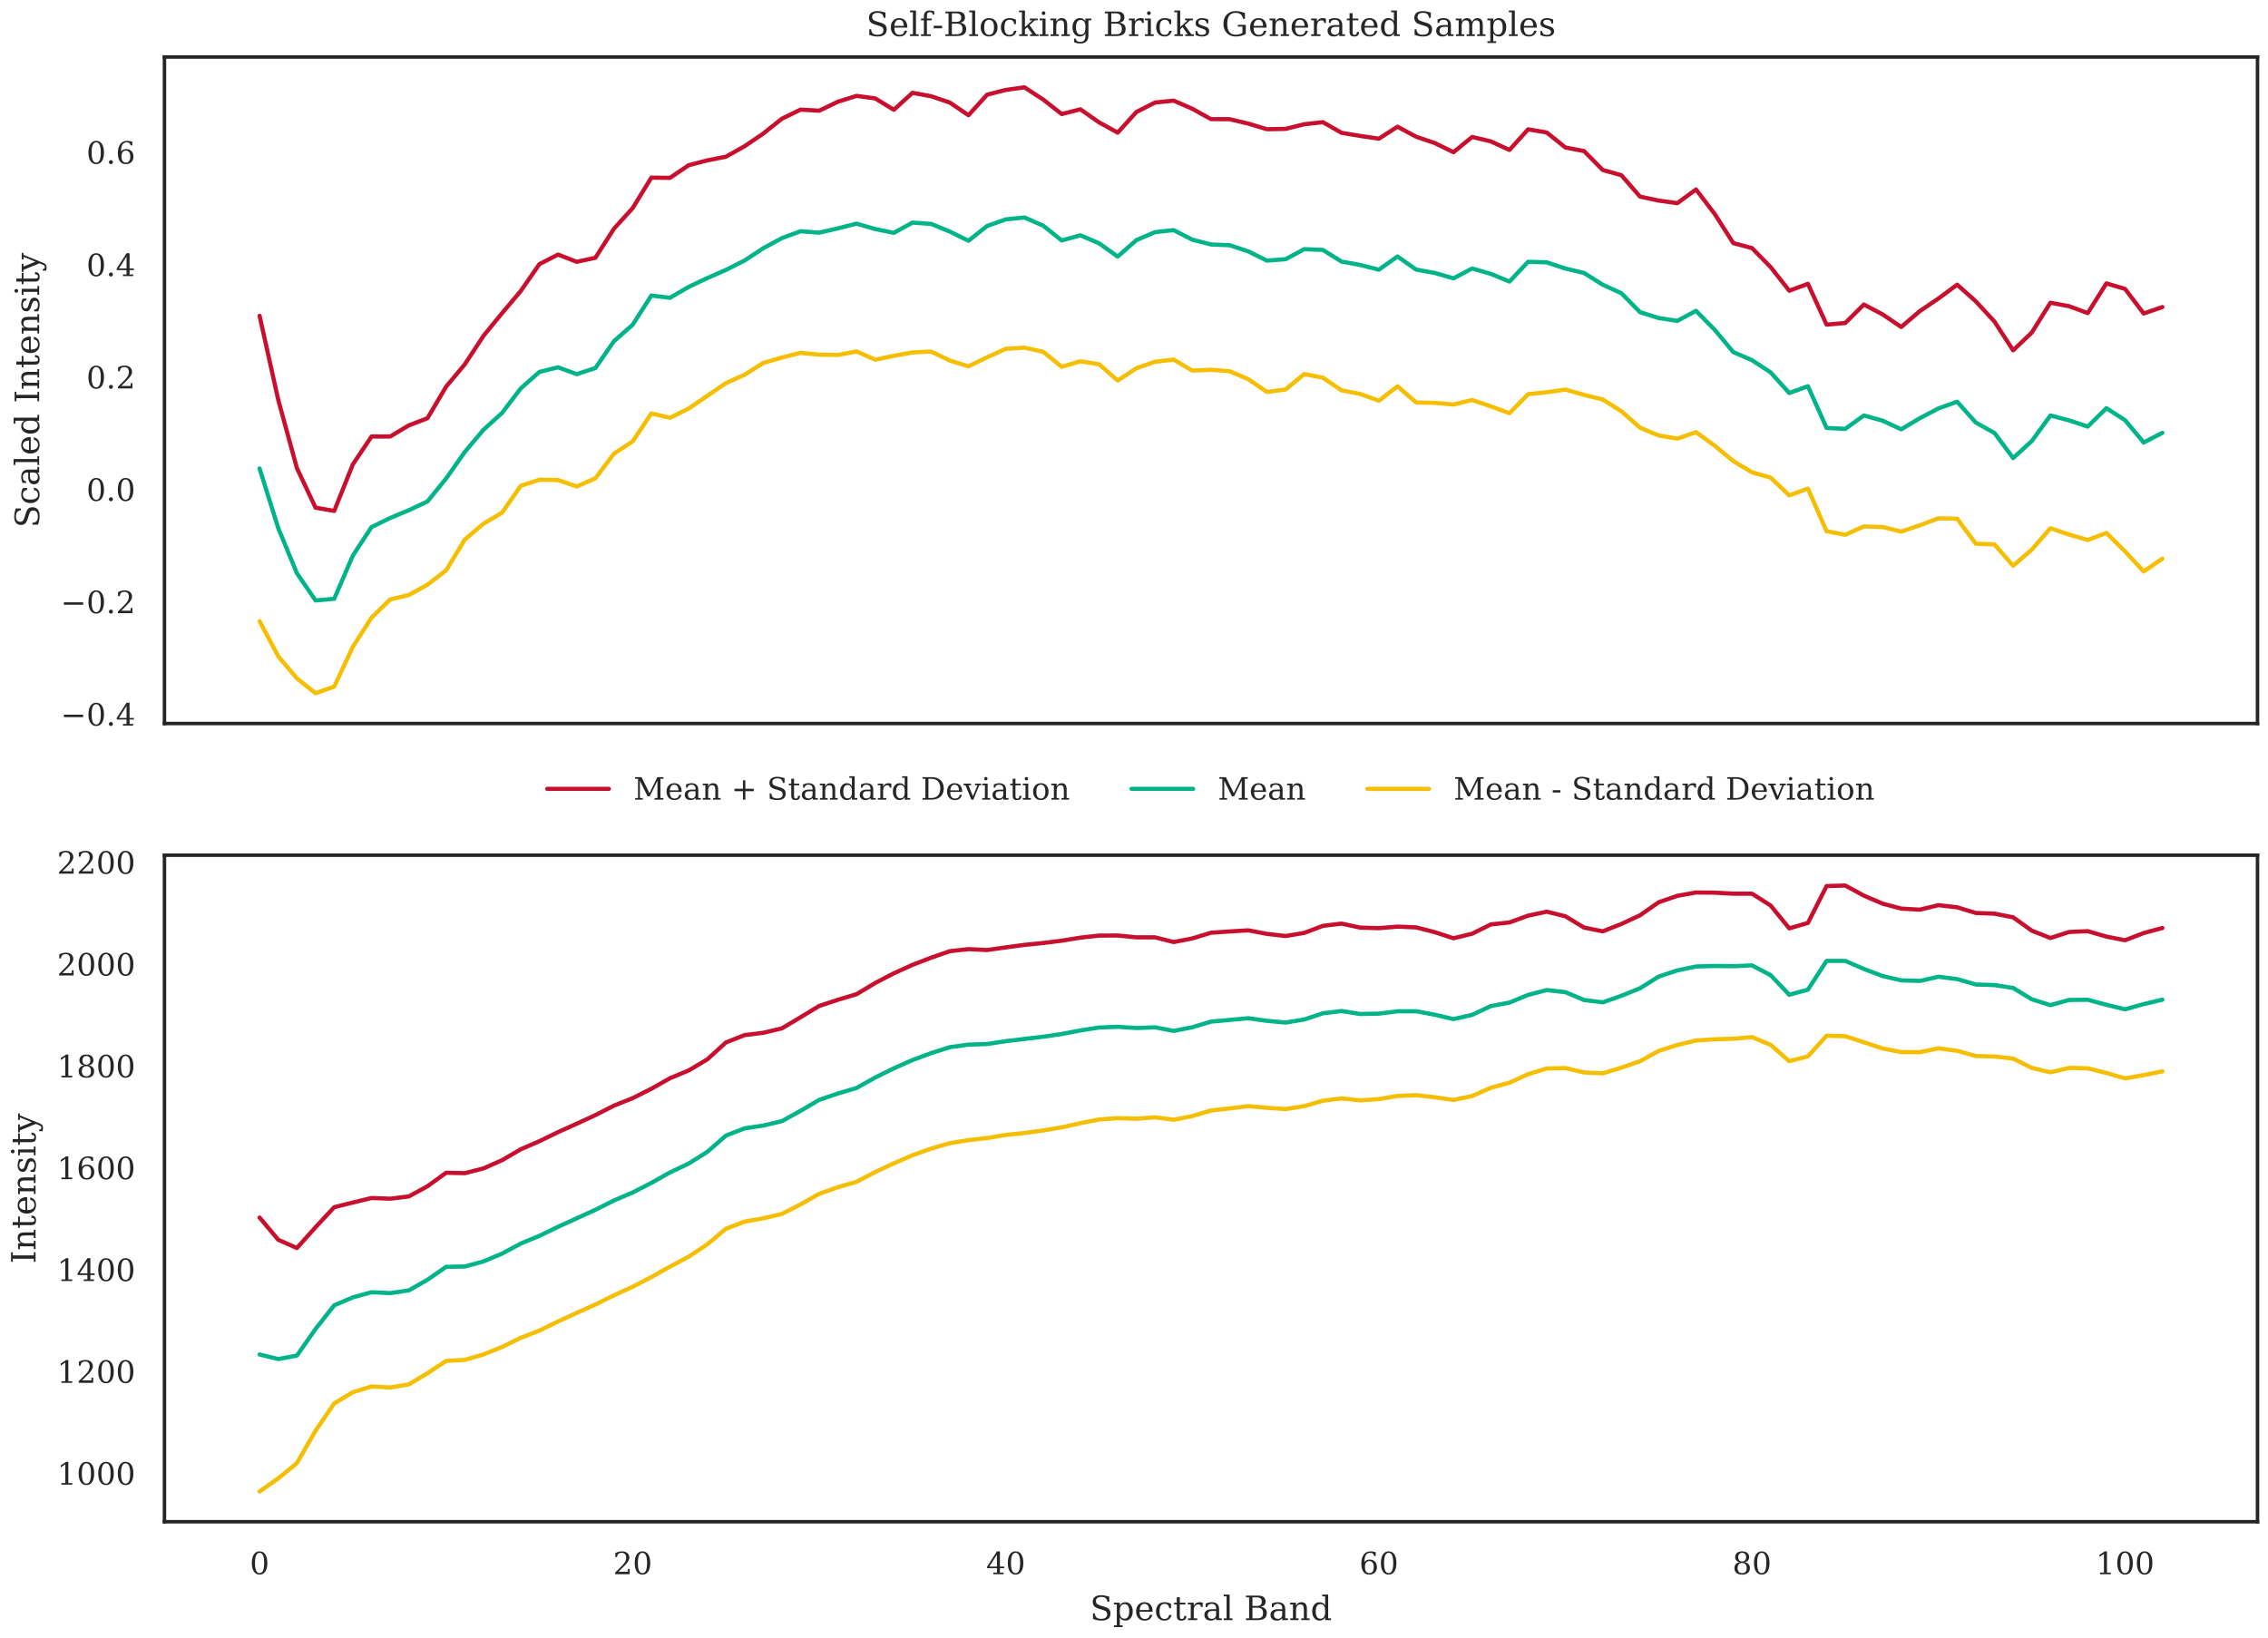 <?xml version="1.0" encoding="utf-8" standalone="no"?>
<!DOCTYPE svg PUBLIC "-//W3C//DTD SVG 1.1//EN"
  "http://www.w3.org/Graphics/SVG/1.1/DTD/svg11.dtd">
<!-- Created with matplotlib (https://matplotlib.org/) -->
<svg height="468pt" version="1.1" viewBox="0 0 648 468" width="648pt" xmlns="http://www.w3.org/2000/svg" xmlns:xlink="http://www.w3.org/1999/xlink">
 <defs>
  <style type="text/css">
*{stroke-linecap:butt;stroke-linejoin:round;}
  </style>
 </defs>
 <g id="figure_1">
  <g id="patch_1">
   <path d="M 0 468 
L 648 468 
L 648 0 
L 0 0 
z
" style="fill:#ffffff;"/>
  </g>
  <g id="axes_1">
   <g id="patch_2">
    <path d="M 46.987 206.772 
L 645 206.772 
L 645 16.295 
L 46.987 16.295 
z
" style="fill:#ffffff;"/>
   </g>
   <g id="matplotlib.axis_1"/>
   <g id="matplotlib.axis_2">
    <g id="ytick_1">
     <g id="text_1">
      <!-- −0.4 -->
      <defs>
       <path d="M 10.594 35.297 
L 73.188 35.297 
L 73.188 27.391 
L 10.594 27.391 
z
" id="DejaVuSerif-8722"/>
       <path d="M 31.781 3.422 
Q 39.266 3.422 42.969 11.625 
Q 46.688 19.828 46.688 36.375 
Q 46.688 52.984 42.969 61.188 
Q 39.266 69.391 31.781 69.391 
Q 24.312 69.391 20.594 61.188 
Q 16.891 52.984 16.891 36.375 
Q 16.891 19.828 20.594 11.625 
Q 24.312 3.422 31.781 3.422 
z
M 31.781 -1.422 
Q 19.922 -1.422 13.25 8.531 
Q 6.594 18.5 6.594 36.375 
Q 6.594 54.297 13.25 64.25 
Q 19.922 74.219 31.781 74.219 
Q 43.703 74.219 50.344 64.25 
Q 56.984 54.297 56.984 36.375 
Q 56.984 18.5 50.344 8.531 
Q 43.703 -1.422 31.781 -1.422 
z
" id="DejaVuSerif-48"/>
       <path d="M 9.422 5.078 
Q 9.422 7.812 11.281 9.719 
Q 13.141 11.625 15.922 11.625 
Q 18.609 11.625 20.5 9.719 
Q 22.406 7.812 22.406 5.078 
Q 22.406 2.391 20.5 0.484 
Q 18.609 -1.422 15.922 -1.422 
Q 13.141 -1.422 11.281 0.453 
Q 9.422 2.344 9.422 5.078 
z
" id="DejaVuSerif-46"/>
       <path d="M 34.906 24.703 
L 34.906 63.484 
L 10.016 24.703 
z
M 56.391 0 
L 23.188 0 
L 23.188 5.172 
L 34.906 5.172 
L 34.906 19.484 
L 3.078 19.484 
L 3.078 24.812 
L 35.016 74.219 
L 44.672 74.219 
L 44.672 24.703 
L 58.594 24.703 
L 58.594 19.484 
L 44.672 19.484 
L 44.672 5.172 
L 56.391 5.172 
z
" id="DejaVuSerif-52"/>
      </defs>
      <g style="fill:#262626;" transform="translate(17.318 207.352)scale(0.088 -0.088)">
       <use xlink:href="#DejaVuSerif-8722"/>
       <use x="83.789" xlink:href="#DejaVuSerif-48"/>
       <use x="147.412" xlink:href="#DejaVuSerif-46"/>
       <use x="179.199" xlink:href="#DejaVuSerif-52"/>
      </g>
     </g>
    </g>
    <g id="ytick_2">
     <g id="text_2">
      <!-- −0.2 -->
      <defs>
       <path d="M 12.797 55.516 
L 7.328 55.516 
L 7.328 68.5 
Q 12.547 71.297 17.844 72.75 
Q 23.141 74.219 28.219 74.219 
Q 39.594 74.219 46.188 68.703 
Q 52.781 63.188 52.781 53.719 
Q 52.781 43.016 37.844 28.125 
Q 36.672 27 36.078 26.422 
L 17.672 8.016 
L 48.094 8.016 
L 48.094 17 
L 53.812 17 
L 53.812 0 
L 6.781 0 
L 6.781 5.328 
L 28.906 27.391 
Q 36.234 34.719 39.359 40.844 
Q 42.484 46.969 42.484 53.719 
Q 42.484 61.078 38.641 65.234 
Q 34.812 69.391 28.078 69.391 
Q 21.094 69.391 17.281 65.922 
Q 13.484 62.453 12.797 55.516 
z
" id="DejaVuSerif-50"/>
      </defs>
      <g style="fill:#262626;" transform="translate(17.318 175.238)scale(0.088 -0.088)">
       <use xlink:href="#DejaVuSerif-8722"/>
       <use x="83.789" xlink:href="#DejaVuSerif-48"/>
       <use x="147.412" xlink:href="#DejaVuSerif-46"/>
       <use x="179.199" xlink:href="#DejaVuSerif-50"/>
      </g>
     </g>
    </g>
    <g id="ytick_3">
     <g id="text_3">
      <!-- 0.0 -->
      <g style="fill:#262626;" transform="translate(24.692 143.124)scale(0.088 -0.088)">
       <use xlink:href="#DejaVuSerif-48"/>
       <use x="63.623" xlink:href="#DejaVuSerif-46"/>
       <use x="95.41" xlink:href="#DejaVuSerif-48"/>
      </g>
     </g>
    </g>
    <g id="ytick_4">
     <g id="text_4">
      <!-- 0.2 -->
      <g style="fill:#262626;" transform="translate(24.692 111.01)scale(0.088 -0.088)">
       <use xlink:href="#DejaVuSerif-48"/>
       <use x="63.623" xlink:href="#DejaVuSerif-46"/>
       <use x="95.41" xlink:href="#DejaVuSerif-50"/>
      </g>
     </g>
    </g>
    <g id="ytick_5">
     <g id="text_5">
      <!-- 0.4 -->
      <g style="fill:#262626;" transform="translate(24.692 78.897)scale(0.088 -0.088)">
       <use xlink:href="#DejaVuSerif-48"/>
       <use x="63.623" xlink:href="#DejaVuSerif-46"/>
       <use x="95.41" xlink:href="#DejaVuSerif-52"/>
      </g>
     </g>
    </g>
    <g id="ytick_6">
     <g id="text_6">
      <!-- 0.6 -->
      <defs>
       <path d="M 32.719 3.422 
Q 39.594 3.422 43.297 8.469 
Q 47.016 13.531 47.016 23 
Q 47.016 32.469 43.297 37.516 
Q 39.594 42.578 32.719 42.578 
Q 25.734 42.578 22.062 37.688 
Q 18.406 32.812 18.406 23.578 
Q 18.406 13.875 22.109 8.641 
Q 25.828 3.422 32.719 3.422 
z
M 16.797 40.141 
Q 20.125 43.797 24.312 45.594 
Q 28.516 47.406 33.797 47.406 
Q 44.672 47.406 51 40.859 
Q 57.328 34.328 57.328 23 
Q 57.328 11.922 50.516 5.25 
Q 43.703 -1.422 32.328 -1.422 
Q 19.969 -1.422 13.328 7.781 
Q 6.688 17 6.688 34.078 
Q 6.688 53.219 14.547 63.719 
Q 22.406 74.219 36.719 74.219 
Q 40.578 74.219 44.828 73.484 
Q 49.078 72.75 53.516 71.297 
L 53.516 59.281 
L 48 59.281 
Q 47.406 64.203 44.234 66.797 
Q 41.062 69.391 35.688 69.391 
Q 26.219 69.391 21.578 62.203 
Q 16.938 55.031 16.797 40.141 
z
" id="DejaVuSerif-54"/>
      </defs>
      <g style="fill:#262626;" transform="translate(24.692 46.783)scale(0.088 -0.088)">
       <use xlink:href="#DejaVuSerif-48"/>
       <use x="63.623" xlink:href="#DejaVuSerif-46"/>
       <use x="95.41" xlink:href="#DejaVuSerif-54"/>
      </g>
     </g>
    </g>
    <g id="text_7">
     <!-- Scaled Intensity -->
     <defs>
      <path d="M 9.281 3.516 
L 9.281 20.125 
L 14.891 20.062 
Q 15.141 11.766 19.703 7.781 
Q 24.266 3.812 33.594 3.812 
Q 42.281 3.812 46.844 7.25 
Q 51.422 10.688 51.422 17.281 
Q 51.422 22.562 48.656 25.391 
Q 45.906 28.219 37.016 30.906 
L 27.391 33.797 
Q 16.938 36.969 12.672 41.703 
Q 8.406 46.438 8.406 54.688 
Q 8.406 63.969 14.984 69.094 
Q 21.578 74.219 33.5 74.219 
Q 38.578 74.219 44.625 73.109 
Q 50.688 72.016 57.516 69.922 
L 57.516 54.391 
L 52 54.391 
Q 51.172 62.109 46.844 65.547 
Q 42.531 69 33.688 69 
Q 25.984 69 21.953 65.844 
Q 17.922 62.703 17.922 56.688 
Q 17.922 51.469 20.938 48.484 
Q 23.969 45.516 33.797 42.578 
L 42.828 39.891 
Q 52.734 36.922 56.953 32.297 
Q 61.188 27.688 61.188 19.922 
Q 61.188 9.328 54.391 3.953 
Q 47.609 -1.422 34.188 -1.422 
Q 28.172 -1.422 21.938 -0.188 
Q 15.719 1.031 9.281 3.516 
z
" id="DejaVuSerif-83"/>
      <path d="M 51.422 15.578 
Q 49.516 7.281 44.094 2.922 
Q 38.672 -1.422 30.078 -1.422 
Q 18.75 -1.422 11.859 6.078 
Q 4.984 13.578 4.984 25.984 
Q 4.984 38.422 11.859 45.875 
Q 18.75 53.328 30.078 53.328 
Q 35.016 53.328 39.891 52.172 
Q 44.781 51.031 49.703 48.688 
L 49.703 35.406 
L 44.484 35.406 
Q 43.453 42.234 40.016 45.359 
Q 36.578 48.484 30.172 48.484 
Q 22.906 48.484 19.188 42.844 
Q 15.484 37.203 15.484 25.984 
Q 15.484 14.75 19.172 9.078 
Q 22.859 3.422 30.172 3.422 
Q 35.984 3.422 39.453 6.438 
Q 42.922 9.469 44.188 15.578 
z
" id="DejaVuSerif-99"/>
      <path d="M 39.797 16.312 
L 39.797 27.297 
L 28.219 27.297 
Q 21.531 27.297 18.25 24.406 
Q 14.984 21.531 14.984 15.578 
Q 14.984 10.156 18.297 6.984 
Q 21.625 3.812 27.297 3.812 
Q 32.906 3.812 36.344 7.281 
Q 39.797 10.75 39.797 16.312 
z
M 48.781 32.422 
L 48.781 5.172 
L 56.781 5.172 
L 56.781 0 
L 39.797 0 
L 39.797 5.609 
Q 36.812 2 32.906 0.281 
Q 29 -1.422 23.781 -1.422 
Q 15.141 -1.422 10.062 3.172 
Q 4.984 7.766 4.984 15.578 
Q 4.984 23.641 10.797 28.078 
Q 16.609 32.516 27.203 32.516 
L 39.797 32.516 
L 39.797 36.078 
Q 39.797 42 36.203 45.234 
Q 32.625 48.484 26.125 48.484 
Q 20.75 48.484 17.578 46.047 
Q 14.406 43.609 13.625 38.812 
L 8.984 38.812 
L 8.984 49.312 
Q 13.672 51.312 18.094 52.312 
Q 22.516 53.328 26.703 53.328 
Q 37.5 53.328 43.141 47.969 
Q 48.781 42.625 48.781 32.422 
z
" id="DejaVuSerif-97"/>
      <path d="M 20.516 5.172 
L 29 5.172 
L 29 0 
L 2.875 0 
L 2.875 5.172 
L 11.531 5.172 
L 11.531 70.797 
L 2.875 70.797 
L 2.875 75.984 
L 20.516 75.984 
z
" id="DejaVuSerif-108"/>
      <path d="M 54.203 25 
L 15.484 25 
L 15.484 24.609 
Q 15.484 14.109 19.438 8.766 
Q 23.391 3.422 31.109 3.422 
Q 37.016 3.422 40.797 6.516 
Q 44.578 9.625 46.094 15.719 
L 53.328 15.719 
Q 51.172 7.172 45.375 2.875 
Q 39.594 -1.422 30.172 -1.422 
Q 18.797 -1.422 11.891 6.078 
Q 4.984 13.578 4.984 25.984 
Q 4.984 38.281 11.766 45.797 
Q 18.562 53.328 29.594 53.328 
Q 41.359 53.328 47.656 46.062 
Q 53.953 38.812 54.203 25 
z
M 43.609 30.172 
Q 43.312 39.266 39.766 43.875 
Q 36.234 48.484 29.594 48.484 
Q 23.391 48.484 19.828 43.844 
Q 16.266 39.203 15.484 30.172 
z
" id="DejaVuSerif-101"/>
      <path d="M 52.484 5.172 
L 61.078 5.172 
L 61.078 0 
L 43.5 0 
L 43.5 8.109 
Q 40.875 3.219 36.797 0.891 
Q 32.719 -1.422 26.703 -1.422 
Q 17.141 -1.422 11.062 6.172 
Q 4.984 13.766 4.984 25.984 
Q 4.984 38.188 11.031 45.75 
Q 17.094 53.328 26.703 53.328 
Q 32.719 53.328 36.797 51 
Q 40.875 48.688 43.5 43.797 
L 43.5 70.797 
L 35.016 70.797 
L 35.016 75.984 
L 52.484 75.984 
z
M 43.5 23.391 
L 43.5 28.516 
Q 43.5 37.844 39.906 42.766 
Q 36.328 47.703 29.5 47.703 
Q 22.562 47.703 19.016 42.234 
Q 15.484 36.766 15.484 25.984 
Q 15.484 15.234 19.016 9.719 
Q 22.562 4.203 29.5 4.203 
Q 36.328 4.203 39.906 9.109 
Q 43.5 14.016 43.5 23.391 
z
" id="DejaVuSerif-100"/>
      <path id="DejaVuSerif-32"/>
      <path d="M 24.703 5.172 
L 33.984 5.172 
L 33.984 0 
L 5.516 0 
L 5.516 5.172 
L 14.797 5.172 
L 14.797 67.672 
L 5.516 67.672 
L 5.516 72.906 
L 33.984 72.906 
L 33.984 67.672 
L 24.703 67.672 
z
" id="DejaVuSerif-73"/>
      <path d="M 4.109 0 
L 4.109 5.172 
L 12.203 5.172 
L 12.203 46.688 
L 3.609 46.688 
L 3.609 51.906 
L 21.188 51.906 
L 21.188 42.672 
Q 23.688 47.953 27.656 50.641 
Q 31.641 53.328 36.922 53.328 
Q 45.516 53.328 49.562 48.391 
Q 53.609 43.453 53.609 33.016 
L 53.609 5.172 
L 61.625 5.172 
L 61.625 0 
L 36.812 0 
L 36.812 5.172 
L 44.578 5.172 
L 44.578 30.172 
Q 44.578 39.703 42.234 43.234 
Q 39.891 46.781 33.984 46.781 
Q 27.734 46.781 24.453 42.203 
Q 21.188 37.641 21.188 28.906 
L 21.188 5.172 
L 29 5.172 
L 29 0 
z
" id="DejaVuSerif-110"/>
      <path d="M 10.797 46.688 
L 2.875 46.688 
L 2.875 51.906 
L 10.797 51.906 
L 10.797 68.016 
L 19.828 68.016 
L 19.828 51.906 
L 36.719 51.906 
L 36.719 46.688 
L 19.828 46.688 
L 19.828 13.719 
Q 19.828 7.125 21.094 5.266 
Q 22.359 3.422 25.781 3.422 
Q 29.297 3.422 30.906 5.484 
Q 32.516 7.562 32.625 12.203 
L 39.406 12.203 
Q 39.016 5.125 35.547 1.844 
Q 32.078 -1.422 25 -1.422 
Q 17.234 -1.422 14.016 2.016 
Q 10.797 5.469 10.797 13.719 
z
" id="DejaVuSerif-116"/>
      <path d="M 5.609 2.875 
L 5.609 14.984 
L 10.797 14.984 
Q 10.984 9.188 14.422 6.297 
Q 17.875 3.422 24.609 3.422 
Q 30.672 3.422 33.844 5.688 
Q 37.016 7.953 37.016 12.312 
Q 37.016 15.719 34.688 17.812 
Q 32.375 19.922 24.906 22.312 
L 18.406 24.516 
Q 11.719 26.656 8.719 29.875 
Q 5.719 33.109 5.719 38.094 
Q 5.719 45.219 10.938 49.266 
Q 16.156 53.328 25.391 53.328 
Q 29.5 53.328 34.031 52.25 
Q 38.578 51.172 43.406 49.125 
L 43.406 37.797 
L 38.234 37.797 
Q 38.031 42.828 34.703 45.656 
Q 31.391 48.484 25.688 48.484 
Q 20.016 48.484 17.109 46.484 
Q 14.203 44.484 14.203 40.484 
Q 14.203 37.203 16.406 35.219 
Q 18.609 33.25 25.203 31.203 
L 32.328 29 
Q 39.703 26.703 42.938 23.266 
Q 46.188 19.828 46.188 14.406 
Q 46.188 7.031 40.547 2.797 
Q 34.906 -1.422 25 -1.422 
Q 19.969 -1.422 15.188 -0.344 
Q 10.406 0.734 5.609 2.875 
z
" id="DejaVuSerif-115"/>
      <path d="M 9.719 68.016 
Q 9.719 70.266 11.344 71.922 
Q 12.984 73.578 15.281 73.578 
Q 17.531 73.578 19.156 71.922 
Q 20.797 70.266 20.797 68.016 
Q 20.797 65.719 19.188 64.109 
Q 17.578 62.5 15.281 62.5 
Q 12.984 62.5 11.344 64.109 
Q 9.719 65.719 9.719 68.016 
z
M 21.188 5.172 
L 29.688 5.172 
L 29.688 0 
L 3.609 0 
L 3.609 5.172 
L 12.203 5.172 
L 12.203 46.688 
L 3.609 46.688 
L 3.609 51.906 
L 21.188 51.906 
z
" id="DejaVuSerif-105"/>
      <path d="M 21.578 -9.516 
L 25 -0.875 
L 5.609 46.688 
L -0.297 46.688 
L -0.297 51.906 
L 23.578 51.906 
L 23.578 46.688 
L 15.281 46.688 
L 29.891 10.984 
L 44.484 46.688 
L 36.719 46.688 
L 36.719 51.906 
L 56.203 51.906 
L 56.203 46.688 
L 50.391 46.688 
L 26.609 -11.719 
Q 24.172 -17.781 21.188 -20 
Q 18.219 -22.219 12.797 -22.219 
Q 10.5 -22.219 8.078 -21.828 
Q 5.672 -21.438 3.219 -20.703 
L 3.219 -10.797 
L 7.812 -10.797 
Q 8.109 -14.109 9.5 -15.547 
Q 10.891 -17 13.812 -17 
Q 16.5 -17 18.141 -15.5 
Q 19.781 -14.016 21.578 -9.516 
z
" id="DejaVuSerif-121"/>
     </defs>
     <g style="fill:#262626;" transform="translate(11.185 150.834)rotate(-90)scale(0.096 -0.096)">
      <use xlink:href="#DejaVuSerif-83"/>
      <use x="68.506" xlink:href="#DejaVuSerif-99"/>
      <use x="124.512" xlink:href="#DejaVuSerif-97"/>
      <use x="184.131" xlink:href="#DejaVuSerif-108"/>
      <use x="216.113" xlink:href="#DejaVuSerif-101"/>
      <use x="275.293" xlink:href="#DejaVuSerif-100"/>
      <use x="339.307" xlink:href="#DejaVuSerif-32"/>
      <use x="371.094" xlink:href="#DejaVuSerif-73"/>
      <use x="410.596" xlink:href="#DejaVuSerif-110"/>
      <use x="475" xlink:href="#DejaVuSerif-116"/>
      <use x="515.186" xlink:href="#DejaVuSerif-101"/>
      <use x="574.365" xlink:href="#DejaVuSerif-110"/>
      <use x="638.77" xlink:href="#DejaVuSerif-115"/>
      <use x="690.088" xlink:href="#DejaVuSerif-105"/>
      <use x="722.07" xlink:href="#DejaVuSerif-116"/>
      <use x="762.256" xlink:href="#DejaVuSerif-121"/>
     </g>
    </g>
   </g>
   <g id="line2d_1">
    <path clip-path="url(#p0a25fe0d6b)" d="M 74.17 90.264 
L 79.5 114.284 
L 84.829 133.78 
L 90.159 145.092 
L 95.489 146.011 
L 100.819 132.705 
L 106.149 124.748 
L 111.479 124.741 
L 116.809 121.567 
L 122.139 119.518 
L 127.468 110.487 
L 132.798 104.119 
L 138.128 95.99 
L 143.458 89.483 
L 148.788 83.165 
L 154.118 75.485 
L 159.448 72.754 
L 164.778 74.827 
L 170.107 73.67 
L 175.437 65.329 
L 180.767 59.468 
L 186.097 50.769 
L 191.427 50.827 
L 196.757 47.218 
L 202.087 45.835 
L 207.417 44.785 
L 212.747 41.785 
L 218.076 38.172 
L 223.406 33.92 
L 228.736 31.328 
L 234.066 31.634 
L 239.396 29.077 
L 244.726 27.402 
L 250.056 28.121 
L 255.386 31.379 
L 260.715 26.526 
L 266.045 27.504 
L 271.375 29.317 
L 276.705 32.921 
L 282.035 27.056 
L 287.365 25.701 
L 292.695 24.953 
L 298.025 28.426 
L 303.354 32.6 
L 308.684 31.245 
L 314.014 34.96 
L 319.344 37.906 
L 324.674 32.012 
L 330.004 29.304 
L 335.334 28.763 
L 340.664 31.087 
L 345.993 34.048 
L 351.323 34.065 
L 356.653 35.324 
L 361.983 36.929 
L 367.313 36.834 
L 372.643 35.507 
L 377.973 34.916 
L 383.303 37.957 
L 388.633 38.848 
L 393.962 39.631 
L 399.292 36.215 
L 404.622 39.083 
L 409.952 40.883 
L 415.282 43.494 
L 420.612 39.145 
L 425.942 40.404 
L 431.272 42.855 
L 436.601 36.964 
L 441.931 37.871 
L 447.261 42.15 
L 452.591 43.178 
L 457.921 48.587 
L 463.251 50.071 
L 468.581 56.193 
L 473.911 57.326 
L 479.24 58.059 
L 484.57 54.145 
L 489.9 61.12 
L 495.23 69.482 
L 500.56 70.893 
L 505.89 76.328 
L 511.22 83.085 
L 516.55 81.115 
L 521.88 92.775 
L 527.209 92.309 
L 532.539 87.028 
L 537.869 89.838 
L 543.199 93.449 
L 548.529 88.906 
L 553.859 85.298 
L 559.189 81.356 
L 564.519 86.121 
L 569.848 91.899 
L 575.178 100.122 
L 580.508 95.041 
L 585.838 86.514 
L 591.168 87.507 
L 596.498 89.478 
L 601.828 80.992 
L 607.158 82.568 
L 612.487 89.598 
L 617.817 87.756 
" style="fill:none;stroke:#c8102e;stroke-linecap:round;stroke-width:1.2;"/>
   </g>
   <g id="line2d_2">
    <path clip-path="url(#p0a25fe0d6b)" d="M 74.17 133.897 
L 79.5 150.933 
L 84.829 163.824 
L 90.159 171.603 
L 95.489 171.119 
L 100.819 158.773 
L 106.149 150.628 
L 111.479 148.034 
L 116.809 145.807 
L 122.139 143.303 
L 127.468 136.739 
L 132.798 129.161 
L 138.128 122.832 
L 143.458 117.995 
L 148.788 110.997 
L 154.118 106.295 
L 159.448 104.975 
L 164.778 106.93 
L 170.107 105.181 
L 175.437 97.479 
L 180.767 92.807 
L 186.097 84.465 
L 191.427 85.109 
L 196.757 81.99 
L 202.087 79.479 
L 207.417 77.136 
L 212.747 74.443 
L 218.076 70.946 
L 223.406 68.05 
L 228.736 66.086 
L 234.066 66.496 
L 239.396 65.267 
L 244.726 63.919 
L 250.056 65.457 
L 255.386 66.54 
L 260.715 63.622 
L 266.045 63.988 
L 271.375 66.183 
L 276.705 68.802 
L 282.035 64.583 
L 287.365 62.693 
L 292.695 62.155 
L 298.025 64.477 
L 303.354 68.714 
L 308.684 67.249 
L 314.014 69.533 
L 319.344 73.331 
L 324.674 68.626 
L 330.004 66.343 
L 335.334 65.767 
L 340.664 68.501 
L 345.993 69.862 
L 351.323 70.081 
L 356.653 71.842 
L 361.983 74.476 
L 367.313 74.071 
L 372.643 71.204 
L 377.973 71.433 
L 383.303 74.751 
L 388.633 75.721 
L 393.962 77.075 
L 399.292 73.305 
L 404.622 77.051 
L 409.952 78.007 
L 415.282 79.553 
L 420.612 76.728 
L 425.942 78.265 
L 431.272 80.469 
L 436.601 74.814 
L 441.931 74.981 
L 447.261 76.745 
L 452.591 78.016 
L 457.921 81.373 
L 463.251 83.801 
L 468.581 89.21 
L 473.911 90.893 
L 479.24 91.707 
L 484.57 88.829 
L 489.9 94.235 
L 495.23 100.629 
L 500.56 102.936 
L 505.89 106.415 
L 511.22 112.326 
L 516.55 110.378 
L 521.88 122.297 
L 527.209 122.571 
L 532.539 118.737 
L 537.869 120.223 
L 543.199 122.689 
L 548.529 119.515 
L 553.859 116.713 
L 559.189 114.8 
L 564.519 120.76 
L 569.848 123.741 
L 575.178 130.902 
L 580.508 126.058 
L 585.838 118.739 
L 591.168 120.14 
L 596.498 121.9 
L 601.828 116.655 
L 607.158 120.082 
L 612.487 126.461 
L 617.817 123.704 
" style="fill:none;stroke:#00b388;stroke-linecap:round;stroke-width:1.2;"/>
   </g>
   <g id="line2d_3">
    <path clip-path="url(#p0a25fe0d6b)" d="M 74.17 177.529 
L 79.5 187.582 
L 84.829 193.868 
L 90.159 198.114 
L 95.489 196.226 
L 100.819 184.84 
L 106.149 176.508 
L 111.479 171.326 
L 116.809 170.047 
L 122.139 167.089 
L 127.468 162.992 
L 132.798 154.203 
L 138.128 149.674 
L 143.458 146.507 
L 148.788 138.83 
L 154.118 137.106 
L 159.448 137.196 
L 164.778 139.033 
L 170.107 136.692 
L 175.437 129.63 
L 180.767 126.147 
L 186.097 118.16 
L 191.427 119.391 
L 196.757 116.762 
L 202.087 113.123 
L 207.417 109.487 
L 212.747 107.102 
L 218.076 103.719 
L 223.406 102.181 
L 228.736 100.844 
L 234.066 101.359 
L 239.396 101.457 
L 244.726 100.435 
L 250.056 102.793 
L 255.386 101.701 
L 260.715 100.718 
L 266.045 100.471 
L 271.375 103.048 
L 276.705 104.683 
L 282.035 102.11 
L 287.365 99.685 
L 292.695 99.357 
L 298.025 100.528 
L 303.354 104.828 
L 308.684 103.253 
L 314.014 104.106 
L 319.344 108.756 
L 324.674 105.24 
L 330.004 103.381 
L 335.334 102.772 
L 340.664 105.914 
L 345.993 105.676 
L 351.323 106.096 
L 356.653 108.361 
L 361.983 112.022 
L 367.313 111.307 
L 372.643 106.9 
L 377.973 107.951 
L 383.303 111.546 
L 388.633 112.594 
L 393.962 114.519 
L 399.292 110.396 
L 404.622 115.018 
L 409.952 115.132 
L 415.282 115.612 
L 420.612 114.312 
L 425.942 116.127 
L 431.272 118.084 
L 436.601 112.664 
L 441.931 112.091 
L 447.261 111.339 
L 452.591 112.854 
L 457.921 114.158 
L 463.251 117.532 
L 468.581 122.228 
L 473.911 124.461 
L 479.24 125.356 
L 484.57 123.514 
L 489.9 127.351 
L 495.23 131.777 
L 500.56 134.978 
L 505.89 136.503 
L 511.22 141.567 
L 516.55 139.641 
L 521.88 151.82 
L 527.209 152.833 
L 532.539 150.446 
L 537.869 150.607 
L 543.199 151.928 
L 548.529 150.124 
L 553.859 148.128 
L 559.189 148.243 
L 564.519 155.4 
L 569.848 155.583 
L 575.178 161.682 
L 580.508 157.075 
L 585.838 150.963 
L 591.168 152.774 
L 596.498 154.322 
L 601.828 152.318 
L 607.158 157.596 
L 612.487 163.324 
L 617.817 159.652 
" style="fill:none;stroke:#f6be00;stroke-linecap:round;stroke-width:1.2;"/>
   </g>
   <g id="line2d_4"/>
   <g id="line2d_5"/>
   <g id="line2d_6"/>
   <g id="patch_3">
    <path d="M 46.987 206.772 
L 46.987 16.295 
" style="fill:none;stroke:#262626;stroke-linecap:square;stroke-linejoin:miter;"/>
   </g>
   <g id="patch_4">
    <path d="M 645 206.772 
L 645 16.295 
" style="fill:none;stroke:#262626;stroke-linecap:square;stroke-linejoin:miter;"/>
   </g>
   <g id="patch_5">
    <path d="M 46.987 206.772 
L 645 206.772 
" style="fill:none;stroke:#262626;stroke-linecap:square;stroke-linejoin:miter;"/>
   </g>
   <g id="patch_6">
    <path d="M 46.987 16.295 
L 645 16.295 
" style="fill:none;stroke:#262626;stroke-linecap:square;stroke-linejoin:miter;"/>
   </g>
   <g id="text_8">
    <!-- Self-Blocking Bricks Generated Samples -->
    <defs>
     <path d="M 43.016 63.719 
L 38.281 63.719 
Q 38.234 67.391 36.203 69.281 
Q 34.188 71.188 30.328 71.188 
Q 25.297 71.188 23.234 68.422 
Q 21.188 65.672 21.188 58.594 
L 21.188 51.906 
L 35.688 51.906 
L 35.688 46.688 
L 21.188 46.688 
L 21.188 5.172 
L 32.719 5.172 
L 32.719 0 
L 3.609 0 
L 3.609 5.172 
L 12.203 5.172 
L 12.203 46.688 
L 3.609 46.688 
L 3.609 51.906 
L 12.203 51.906 
L 12.203 58.406 
Q 12.203 67.094 16.719 71.531 
Q 21.234 75.984 29.984 75.984 
Q 33.25 75.984 36.516 75.391 
Q 39.797 74.812 43.016 73.578 
z
" id="DejaVuSerif-102"/>
     <path d="M 4.391 30.609 
L 29.391 30.609 
L 29.391 23 
L 4.391 23 
z
" id="DejaVuSerif-45"/>
     <path d="M 24.703 5.172 
L 39.312 5.172 
Q 48.094 5.172 52.141 8.984 
Q 56.203 12.797 56.203 21.094 
Q 56.203 29.344 52.172 33.125 
Q 48.141 36.922 39.312 36.922 
L 24.703 36.922 
z
M 24.703 42.094 
L 37.109 42.094 
Q 45.125 42.094 48.797 45.172 
Q 52.484 48.25 52.484 54.891 
Q 52.484 61.578 48.797 64.625 
Q 45.125 67.672 37.109 67.672 
L 24.703 67.672 
z
M 5.516 0 
L 5.516 5.172 
L 14.797 5.172 
L 14.797 67.672 
L 5.516 67.672 
L 5.516 72.906 
L 41.5 72.906 
Q 52.547 72.906 58.125 68.391 
Q 63.719 63.875 63.719 54.891 
Q 63.719 48.391 59.828 44.531 
Q 55.953 40.672 48.484 39.797 
Q 57.766 38.625 62.578 33.859 
Q 67.391 29.109 67.391 21.094 
Q 67.391 10.25 60.547 5.125 
Q 53.719 0 39.203 0 
z
" id="DejaVuSerif-66"/>
     <path d="M 30.078 3.422 
Q 37.312 3.422 40.984 9.125 
Q 44.672 14.844 44.672 25.984 
Q 44.672 37.109 40.984 42.797 
Q 37.312 48.484 30.078 48.484 
Q 22.859 48.484 19.172 42.797 
Q 15.484 37.109 15.484 25.984 
Q 15.484 14.844 19.188 9.125 
Q 22.906 3.422 30.078 3.422 
z
M 30.078 -1.422 
Q 18.75 -1.422 11.859 6.078 
Q 4.984 13.578 4.984 25.984 
Q 4.984 38.375 11.844 45.844 
Q 18.703 53.328 30.078 53.328 
Q 41.453 53.328 48.312 45.844 
Q 55.172 38.375 55.172 25.984 
Q 55.172 13.578 48.312 6.078 
Q 41.453 -1.422 30.078 -1.422 
z
" id="DejaVuSerif-111"/>
     <path d="M 28.609 0 
L 3.422 0 
L 3.422 5.172 
L 11.531 5.172 
L 11.531 70.797 
L 2.875 70.797 
L 2.875 75.984 
L 20.516 75.984 
L 20.516 26.516 
L 42.391 46.688 
L 34.906 46.688 
L 34.906 51.906 
L 58.406 51.906 
L 58.406 46.688 
L 49.516 46.688 
L 34.078 32.422 
L 53.812 5.172 
L 61.281 5.172 
L 61.281 0 
L 35.688 0 
L 35.688 5.172 
L 43.109 5.172 
L 27.594 26.516 
L 20.516 19.922 
L 20.516 5.172 
L 28.609 5.172 
z
" id="DejaVuSerif-107"/>
     <path d="M 52.484 46.688 
L 52.484 1.125 
Q 52.484 -10.062 46.328 -16.141 
Q 40.188 -22.219 28.812 -22.219 
Q 23.688 -22.219 19 -21.281 
Q 14.312 -20.359 10.016 -18.5 
L 10.016 -7.625 
L 14.703 -7.625 
Q 15.578 -12.703 18.844 -15.047 
Q 22.125 -17.391 28.219 -17.391 
Q 36.141 -17.391 39.812 -12.922 
Q 43.5 -8.453 43.5 1.125 
L 43.5 8.109 
Q 40.875 3.219 36.797 0.891 
Q 32.719 -1.422 26.703 -1.422 
Q 17.141 -1.422 11.062 6.172 
Q 4.984 13.766 4.984 25.984 
Q 4.984 38.188 11.031 45.75 
Q 17.094 53.328 26.703 53.328 
Q 32.719 53.328 36.797 51 
Q 40.875 48.688 43.5 43.797 
L 43.5 51.906 
L 61.078 51.906 
L 61.078 46.688 
z
M 43.5 28.516 
Q 43.5 37.844 39.906 42.766 
Q 36.328 47.703 29.5 47.703 
Q 22.562 47.703 19.016 42.234 
Q 15.484 36.766 15.484 25.984 
Q 15.484 15.234 19.016 9.719 
Q 22.562 4.203 29.5 4.203 
Q 36.328 4.203 39.906 9.109 
Q 43.5 14.016 43.5 23.391 
z
" id="DejaVuSerif-103"/>
     <path d="M 47.797 52 
L 47.797 39.016 
L 42.625 39.016 
Q 42.391 42.875 40.484 44.781 
Q 38.578 46.688 34.906 46.688 
Q 28.266 46.688 24.719 42.094 
Q 21.188 37.5 21.188 28.906 
L 21.188 5.172 
L 31.594 5.172 
L 31.594 0 
L 4.109 0 
L 4.109 5.172 
L 12.203 5.172 
L 12.203 46.781 
L 3.609 46.781 
L 3.609 51.906 
L 21.188 51.906 
L 21.188 42.672 
Q 23.828 48.094 27.969 50.703 
Q 32.125 53.328 38.094 53.328 
Q 40.281 53.328 42.703 52.984 
Q 45.125 52.641 47.797 52 
z
" id="DejaVuSerif-114"/>
     <path d="M 64.016 51.125 
Q 62.312 60.25 56.891 64.625 
Q 51.469 69 41.797 69 
Q 29.203 69 23 60.891 
Q 16.797 52.781 16.797 36.375 
Q 16.797 20.312 23.188 12.062 
Q 29.594 3.812 42 3.812 
Q 47.516 3.812 52.531 5.172 
Q 57.562 6.547 62.109 9.281 
L 62.109 28.078 
L 48.391 28.078 
L 48.391 33.297 
L 72.016 33.297 
L 72.016 6.109 
Q 65.531 2.344 58.031 0.453 
Q 50.531 -1.422 42 -1.422 
Q 25.484 -1.422 15.547 8.906 
Q 5.609 19.234 5.609 36.375 
Q 5.609 53.656 15.562 63.938 
Q 25.531 74.219 42.391 74.219 
Q 48.641 74.219 55.297 72.781 
Q 61.969 71.344 69.484 68.406 
L 69.484 51.125 
z
" id="DejaVuSerif-71"/>
     <path d="M 51.812 41.797 
Q 54.391 47.516 58.422 50.422 
Q 62.453 53.328 67.828 53.328 
Q 75.984 53.328 79.984 48.266 
Q 83.984 43.219 83.984 33.016 
L 83.984 5.172 
L 92.094 5.172 
L 92.094 0 
L 67.188 0 
L 67.188 5.172 
L 75 5.172 
L 75 31.984 
Q 75 39.938 72.656 43.312 
Q 70.312 46.688 64.891 46.688 
Q 58.891 46.688 55.734 42.141 
Q 52.594 37.594 52.594 28.906 
L 52.594 5.172 
L 60.406 5.172 
L 60.406 0 
L 35.797 0 
L 35.797 5.172 
L 43.609 5.172 
L 43.609 32.328 
Q 43.609 40.094 41.266 43.391 
Q 38.922 46.688 33.5 46.688 
Q 27.484 46.688 24.328 42.141 
Q 21.188 37.594 21.188 28.906 
L 21.188 5.172 
L 29 5.172 
L 29 0 
L 4.109 0 
L 4.109 5.172 
L 12.203 5.172 
L 12.203 46.781 
L 3.609 46.781 
L 3.609 51.906 
L 21.188 51.906 
L 21.188 42.672 
Q 23.688 47.859 27.531 50.594 
Q 31.391 53.328 36.281 53.328 
Q 42.328 53.328 46.375 50.312 
Q 50.438 47.312 51.812 41.797 
z
" id="DejaVuSerif-109"/>
     <path d="M 20.516 28.516 
L 20.516 23.391 
Q 20.516 14.016 24.094 9.109 
Q 27.688 4.203 34.516 4.203 
Q 41.406 4.203 44.938 9.719 
Q 48.484 15.234 48.484 25.984 
Q 48.484 36.766 44.938 42.234 
Q 41.406 47.703 34.516 47.703 
Q 27.688 47.703 24.094 42.766 
Q 20.516 37.844 20.516 28.516 
z
M 11.531 46.688 
L 2.875 46.688 
L 2.875 51.906 
L 20.516 51.906 
L 20.516 43.797 
Q 23.141 48.688 27.219 51 
Q 31.297 53.328 37.312 53.328 
Q 46.875 53.328 52.922 45.75 
Q 58.984 38.188 58.984 25.984 
Q 58.984 13.766 52.922 6.172 
Q 46.875 -1.422 37.312 -1.422 
Q 31.297 -1.422 27.219 0.891 
Q 23.141 3.219 20.516 8.109 
L 20.516 -15.578 
L 29 -15.578 
L 29 -20.797 
L 2.875 -20.797 
L 2.875 -15.578 
L 11.531 -15.578 
z
" id="DejaVuSerif-112"/>
    </defs>
    <g style="fill:#262626;" transform="translate(247.47 10.295)scale(0.096 -0.096)">
     <use xlink:href="#DejaVuSerif-83"/>
     <use x="68.506" xlink:href="#DejaVuSerif-101"/>
     <use x="127.686" xlink:href="#DejaVuSerif-108"/>
     <use x="159.668" xlink:href="#DejaVuSerif-102"/>
     <use x="196.633" xlink:href="#DejaVuSerif-45"/>
     <use x="230.422" xlink:href="#DejaVuSerif-66"/>
     <use x="303.908" xlink:href="#DejaVuSerif-108"/>
     <use x="335.891" xlink:href="#DejaVuSerif-111"/>
     <use x="396.096" xlink:href="#DejaVuSerif-99"/>
     <use x="452.102" xlink:href="#DejaVuSerif-107"/>
     <use x="512.697" xlink:href="#DejaVuSerif-105"/>
     <use x="544.68" xlink:href="#DejaVuSerif-110"/>
     <use x="609.084" xlink:href="#DejaVuSerif-103"/>
     <use x="673.098" xlink:href="#DejaVuSerif-32"/>
     <use x="704.885" xlink:href="#DejaVuSerif-66"/>
     <use x="778.371" xlink:href="#DejaVuSerif-114"/>
     <use x="826.174" xlink:href="#DejaVuSerif-105"/>
     <use x="858.156" xlink:href="#DejaVuSerif-99"/>
     <use x="914.162" xlink:href="#DejaVuSerif-107"/>
     <use x="974.758" xlink:href="#DejaVuSerif-115"/>
     <use x="1026.076" xlink:href="#DejaVuSerif-32"/>
     <use x="1057.863" xlink:href="#DejaVuSerif-71"/>
     <use x="1137.746" xlink:href="#DejaVuSerif-101"/>
     <use x="1196.926" xlink:href="#DejaVuSerif-110"/>
     <use x="1261.33" xlink:href="#DejaVuSerif-101"/>
     <use x="1320.51" xlink:href="#DejaVuSerif-114"/>
     <use x="1368.312" xlink:href="#DejaVuSerif-97"/>
     <use x="1427.932" xlink:href="#DejaVuSerif-116"/>
     <use x="1468.117" xlink:href="#DejaVuSerif-101"/>
     <use x="1527.297" xlink:href="#DejaVuSerif-100"/>
     <use x="1591.311" xlink:href="#DejaVuSerif-32"/>
     <use x="1623.098" xlink:href="#DejaVuSerif-83"/>
     <use x="1691.604" xlink:href="#DejaVuSerif-97"/>
     <use x="1751.223" xlink:href="#DejaVuSerif-109"/>
     <use x="1846.047" xlink:href="#DejaVuSerif-112"/>
     <use x="1910.061" xlink:href="#DejaVuSerif-108"/>
     <use x="1942.043" xlink:href="#DejaVuSerif-101"/>
     <use x="2001.223" xlink:href="#DejaVuSerif-115"/>
    </g>
   </g>
  </g>
  <g id="axes_2">
   <g id="legend_1">
    <g id="line2d_7">
     <path d="M 156.356 225.44 
L 173.956 225.44 
" style="fill:none;stroke:#c8102e;stroke-linecap:round;stroke-width:1.2;"/>
    </g>
    <g id="line2d_8"/>
    <g id="text_9">
     <!-- Mean + Standard Deviation -->
     <defs>
      <path d="M 5.516 0 
L 5.516 5.172 
L 14.797 5.172 
L 14.797 67.672 
L 4.984 67.672 
L 4.984 72.906 
L 26.219 72.906 
L 51.812 21 
L 77.391 72.906 
L 97.312 72.906 
L 97.312 67.672 
L 87.594 67.672 
L 87.594 5.172 
L 96.922 5.172 
L 96.922 0 
L 68.406 0 
L 68.406 5.172 
L 77.688 5.172 
L 77.688 61.531 
L 52.688 10.688 
L 45.797 10.688 
L 20.797 61.531 
L 20.797 5.172 
L 30.078 5.172 
L 30.078 0 
z
" id="DejaVuSerif-77"/>
      <path d="M 45.797 62.703 
L 45.797 35.297 
L 73.188 35.297 
L 73.188 27.391 
L 45.797 27.391 
L 45.797 0 
L 37.984 0 
L 37.984 27.391 
L 10.594 27.391 
L 10.594 35.297 
L 37.984 35.297 
L 37.984 62.703 
z
" id="DejaVuSerif-43"/>
      <path d="M 24.703 5.172 
L 33.797 5.172 
Q 48 5.172 55.594 13.281 
Q 63.188 21.391 63.188 36.531 
Q 63.188 51.656 55.609 59.656 
Q 48.047 67.672 33.797 67.672 
L 24.703 67.672 
z
M 5.516 0 
L 5.516 5.172 
L 14.797 5.172 
L 14.797 67.672 
L 5.516 67.672 
L 5.516 72.906 
L 34.516 72.906 
Q 53.375 72.906 63.891 63.281 
Q 74.422 53.656 74.422 36.531 
Q 74.422 19.344 63.875 9.672 
Q 53.328 0 34.516 0 
z
" id="DejaVuSerif-68"/>
      <path d="M 24.703 0 
L 5.609 46.688 
L -0.297 46.688 
L -0.297 51.906 
L 23.578 51.906 
L 23.578 46.688 
L 15.281 46.688 
L 29.891 10.984 
L 44.484 46.688 
L 36.719 46.688 
L 36.719 51.906 
L 56.203 51.906 
L 56.203 46.688 
L 50.391 46.688 
L 31.297 0 
z
" id="DejaVuSerif-118"/>
     </defs>
     <g style="fill:#262626;" transform="translate(180.996 228.52)scale(0.088 -0.088)">
      <use xlink:href="#DejaVuSerif-77"/>
      <use x="102.393" xlink:href="#DejaVuSerif-101"/>
      <use x="161.572" xlink:href="#DejaVuSerif-97"/>
      <use x="221.191" xlink:href="#DejaVuSerif-110"/>
      <use x="285.596" xlink:href="#DejaVuSerif-32"/>
      <use x="317.383" xlink:href="#DejaVuSerif-43"/>
      <use x="401.172" xlink:href="#DejaVuSerif-32"/>
      <use x="432.959" xlink:href="#DejaVuSerif-83"/>
      <use x="501.465" xlink:href="#DejaVuSerif-116"/>
      <use x="541.65" xlink:href="#DejaVuSerif-97"/>
      <use x="601.27" xlink:href="#DejaVuSerif-110"/>
      <use x="665.674" xlink:href="#DejaVuSerif-100"/>
      <use x="729.688" xlink:href="#DejaVuSerif-97"/>
      <use x="789.307" xlink:href="#DejaVuSerif-114"/>
      <use x="837.109" xlink:href="#DejaVuSerif-100"/>
      <use x="901.123" xlink:href="#DejaVuSerif-32"/>
      <use x="932.91" xlink:href="#DejaVuSerif-68"/>
      <use x="1013.086" xlink:href="#DejaVuSerif-101"/>
      <use x="1072.266" xlink:href="#DejaVuSerif-118"/>
      <use x="1128.76" xlink:href="#DejaVuSerif-105"/>
      <use x="1160.742" xlink:href="#DejaVuSerif-97"/>
      <use x="1220.361" xlink:href="#DejaVuSerif-116"/>
      <use x="1260.547" xlink:href="#DejaVuSerif-105"/>
      <use x="1292.529" xlink:href="#DejaVuSerif-111"/>
      <use x="1352.734" xlink:href="#DejaVuSerif-110"/>
     </g>
    </g>
    <g id="line2d_9">
     <path d="M 323.307 225.44 
L 340.907 225.44 
" style="fill:none;stroke:#00b388;stroke-linecap:round;stroke-width:1.2;"/>
    </g>
    <g id="line2d_10"/>
    <g id="text_10">
     <!-- Mean -->
     <g style="fill:#262626;" transform="translate(347.947 228.52)scale(0.088 -0.088)">
      <use xlink:href="#DejaVuSerif-77"/>
      <use x="102.393" xlink:href="#DejaVuSerif-101"/>
      <use x="161.572" xlink:href="#DejaVuSerif-97"/>
      <use x="221.191" xlink:href="#DejaVuSerif-110"/>
     </g>
    </g>
    <g id="line2d_11">
     <path d="M 390.68 225.44 
L 408.28 225.44 
" style="fill:none;stroke:#f6be00;stroke-linecap:round;stroke-width:1.2;"/>
    </g>
    <g id="line2d_12"/>
    <g id="text_11">
     <!-- Mean - Standard Deviation -->
     <g style="fill:#262626;" transform="translate(415.32 228.52)scale(0.088 -0.088)">
      <use xlink:href="#DejaVuSerif-77"/>
      <use x="102.393" xlink:href="#DejaVuSerif-101"/>
      <use x="161.572" xlink:href="#DejaVuSerif-97"/>
      <use x="221.191" xlink:href="#DejaVuSerif-110"/>
      <use x="285.596" xlink:href="#DejaVuSerif-32"/>
      <use x="317.383" xlink:href="#DejaVuSerif-45"/>
      <use x="351.172" xlink:href="#DejaVuSerif-32"/>
      <use x="382.959" xlink:href="#DejaVuSerif-83"/>
      <use x="451.465" xlink:href="#DejaVuSerif-116"/>
      <use x="491.65" xlink:href="#DejaVuSerif-97"/>
      <use x="551.27" xlink:href="#DejaVuSerif-110"/>
      <use x="615.674" xlink:href="#DejaVuSerif-100"/>
      <use x="679.688" xlink:href="#DejaVuSerif-97"/>
      <use x="739.307" xlink:href="#DejaVuSerif-114"/>
      <use x="787.109" xlink:href="#DejaVuSerif-100"/>
      <use x="851.123" xlink:href="#DejaVuSerif-32"/>
      <use x="882.91" xlink:href="#DejaVuSerif-68"/>
      <use x="963.086" xlink:href="#DejaVuSerif-101"/>
      <use x="1022.266" xlink:href="#DejaVuSerif-118"/>
      <use x="1078.76" xlink:href="#DejaVuSerif-105"/>
      <use x="1110.742" xlink:href="#DejaVuSerif-97"/>
      <use x="1170.361" xlink:href="#DejaVuSerif-116"/>
      <use x="1210.547" xlink:href="#DejaVuSerif-105"/>
      <use x="1242.529" xlink:href="#DejaVuSerif-111"/>
      <use x="1302.734" xlink:href="#DejaVuSerif-110"/>
     </g>
    </g>
   </g>
  </g>
  <g id="axes_3">
   <g id="patch_7">
    <path d="M 46.987 434.892 
L 645 434.892 
L 645 244.415 
L 46.987 244.415 
z
" style="fill:#ffffff;"/>
   </g>
   <g id="matplotlib.axis_3">
    <g id="xtick_1">
     <g id="text_12">
      <!-- 0 -->
      <g style="fill:#262626;" transform="translate(71.37 449.879)scale(0.088 -0.088)">
       <use xlink:href="#DejaVuSerif-48"/>
      </g>
     </g>
    </g>
    <g id="xtick_2">
     <g id="text_13">
      <!-- 20 -->
      <g style="fill:#262626;" transform="translate(175.168 449.879)scale(0.088 -0.088)">
       <use xlink:href="#DejaVuSerif-50"/>
       <use x="63.623" xlink:href="#DejaVuSerif-48"/>
      </g>
     </g>
    </g>
    <g id="xtick_3">
     <g id="text_14">
      <!-- 40 -->
      <g style="fill:#262626;" transform="translate(281.766 449.879)scale(0.088 -0.088)">
       <use xlink:href="#DejaVuSerif-52"/>
       <use x="63.623" xlink:href="#DejaVuSerif-48"/>
      </g>
     </g>
    </g>
    <g id="xtick_4">
     <g id="text_15">
      <!-- 60 -->
      <g style="fill:#262626;" transform="translate(388.363 449.879)scale(0.088 -0.088)">
       <use xlink:href="#DejaVuSerif-54"/>
       <use x="63.623" xlink:href="#DejaVuSerif-48"/>
      </g>
     </g>
    </g>
    <g id="xtick_5">
     <g id="text_16">
      <!-- 80 -->
      <defs>
       <path d="M 46.578 19.922 
Q 46.578 27.734 42.688 32.047 
Q 38.812 36.375 31.781 36.375 
Q 24.75 36.375 20.875 32.047 
Q 17 27.734 17 19.922 
Q 17 12.062 20.875 7.734 
Q 24.75 3.422 31.781 3.422 
Q 38.812 3.422 42.688 7.734 
Q 46.578 12.062 46.578 19.922 
z
M 44.578 55.328 
Q 44.578 61.969 41.203 65.672 
Q 37.844 69.391 31.781 69.391 
Q 25.781 69.391 22.391 65.672 
Q 19 61.969 19 55.328 
Q 19 48.641 22.391 44.922 
Q 25.781 41.219 31.781 41.219 
Q 37.844 41.219 41.203 44.922 
Q 44.578 48.641 44.578 55.328 
z
M 39.312 38.812 
Q 47.609 37.703 52.25 32.688 
Q 56.891 27.688 56.891 19.922 
Q 56.891 9.672 50.391 4.125 
Q 43.891 -1.422 31.781 -1.422 
Q 19.734 -1.422 13.203 4.125 
Q 6.688 9.672 6.688 19.922 
Q 6.688 27.688 11.328 32.688 
Q 15.969 37.703 24.312 38.812 
Q 16.938 40.141 13 44.406 
Q 9.078 48.688 9.078 55.328 
Q 9.078 64.109 15.125 69.156 
Q 21.188 74.219 31.781 74.219 
Q 42.391 74.219 48.438 69.156 
Q 54.5 64.109 54.5 55.328 
Q 54.5 48.688 50.562 44.406 
Q 46.625 40.141 39.312 38.812 
z
" id="DejaVuSerif-56"/>
      </defs>
      <g style="fill:#262626;" transform="translate(494.961 449.879)scale(0.088 -0.088)">
       <use xlink:href="#DejaVuSerif-56"/>
       <use x="63.623" xlink:href="#DejaVuSerif-48"/>
      </g>
     </g>
    </g>
    <g id="xtick_6">
     <g id="text_17">
      <!-- 100 -->
      <defs>
       <path d="M 14.203 0 
L 14.203 5.172 
L 26.906 5.172 
L 26.906 65.828 
L 12.203 56.297 
L 12.203 62.703 
L 29.984 74.219 
L 36.719 74.219 
L 36.719 5.172 
L 49.422 5.172 
L 49.422 0 
z
" id="DejaVuSerif-49"/>
      </defs>
      <g style="fill:#262626;" transform="translate(598.759 449.879)scale(0.088 -0.088)">
       <use xlink:href="#DejaVuSerif-49"/>
       <use x="63.623" xlink:href="#DejaVuSerif-48"/>
       <use x="127.246" xlink:href="#DejaVuSerif-48"/>
      </g>
     </g>
    </g>
    <g id="text_18">
     <!-- Spectral Band -->
     <g style="fill:#262626;" transform="translate(311.404 463.003)scale(0.096 -0.096)">
      <use xlink:href="#DejaVuSerif-83"/>
      <use x="68.506" xlink:href="#DejaVuSerif-112"/>
      <use x="132.52" xlink:href="#DejaVuSerif-101"/>
      <use x="191.699" xlink:href="#DejaVuSerif-99"/>
      <use x="247.705" xlink:href="#DejaVuSerif-116"/>
      <use x="287.891" xlink:href="#DejaVuSerif-114"/>
      <use x="335.693" xlink:href="#DejaVuSerif-97"/>
      <use x="395.312" xlink:href="#DejaVuSerif-108"/>
      <use x="427.295" xlink:href="#DejaVuSerif-32"/>
      <use x="459.082" xlink:href="#DejaVuSerif-66"/>
      <use x="532.568" xlink:href="#DejaVuSerif-97"/>
      <use x="592.188" xlink:href="#DejaVuSerif-110"/>
      <use x="656.592" xlink:href="#DejaVuSerif-100"/>
     </g>
    </g>
   </g>
   <g id="matplotlib.axis_4">
    <g id="ytick_7">
     <g id="text_19">
      <!-- 1000 -->
      <g style="fill:#262626;" transform="translate(16.291 424.292)scale(0.088 -0.088)">
       <use xlink:href="#DejaVuSerif-49"/>
       <use x="63.623" xlink:href="#DejaVuSerif-48"/>
       <use x="127.246" xlink:href="#DejaVuSerif-48"/>
       <use x="190.869" xlink:href="#DejaVuSerif-48"/>
      </g>
     </g>
    </g>
    <g id="ytick_8">
     <g id="text_20">
      <!-- 1200 -->
      <g style="fill:#262626;" transform="translate(16.291 395.191)scale(0.088 -0.088)">
       <use xlink:href="#DejaVuSerif-49"/>
       <use x="63.623" xlink:href="#DejaVuSerif-50"/>
       <use x="127.246" xlink:href="#DejaVuSerif-48"/>
       <use x="190.869" xlink:href="#DejaVuSerif-48"/>
      </g>
     </g>
    </g>
    <g id="ytick_9">
     <g id="text_21">
      <!-- 1400 -->
      <g style="fill:#262626;" transform="translate(16.291 366.09)scale(0.088 -0.088)">
       <use xlink:href="#DejaVuSerif-49"/>
       <use x="63.623" xlink:href="#DejaVuSerif-52"/>
       <use x="127.246" xlink:href="#DejaVuSerif-48"/>
       <use x="190.869" xlink:href="#DejaVuSerif-48"/>
      </g>
     </g>
    </g>
    <g id="ytick_10">
     <g id="text_22">
      <!-- 1600 -->
      <g style="fill:#262626;" transform="translate(16.291 336.989)scale(0.088 -0.088)">
       <use xlink:href="#DejaVuSerif-49"/>
       <use x="63.623" xlink:href="#DejaVuSerif-54"/>
       <use x="127.246" xlink:href="#DejaVuSerif-48"/>
       <use x="190.869" xlink:href="#DejaVuSerif-48"/>
      </g>
     </g>
    </g>
    <g id="ytick_11">
     <g id="text_23">
      <!-- 1800 -->
      <g style="fill:#262626;" transform="translate(16.291 307.887)scale(0.088 -0.088)">
       <use xlink:href="#DejaVuSerif-49"/>
       <use x="63.623" xlink:href="#DejaVuSerif-56"/>
       <use x="127.246" xlink:href="#DejaVuSerif-48"/>
       <use x="190.869" xlink:href="#DejaVuSerif-48"/>
      </g>
     </g>
    </g>
    <g id="ytick_12">
     <g id="text_24">
      <!-- 2000 -->
      <g style="fill:#262626;" transform="translate(16.291 278.786)scale(0.088 -0.088)">
       <use xlink:href="#DejaVuSerif-50"/>
       <use x="63.623" xlink:href="#DejaVuSerif-48"/>
       <use x="127.246" xlink:href="#DejaVuSerif-48"/>
       <use x="190.869" xlink:href="#DejaVuSerif-48"/>
      </g>
     </g>
    </g>
    <g id="ytick_13">
     <g id="text_25">
      <!-- 2200 -->
      <g style="fill:#262626;" transform="translate(16.291 249.685)scale(0.088 -0.088)">
       <use xlink:href="#DejaVuSerif-50"/>
       <use x="63.623" xlink:href="#DejaVuSerif-50"/>
       <use x="127.246" xlink:href="#DejaVuSerif-48"/>
       <use x="190.869" xlink:href="#DejaVuSerif-48"/>
      </g>
     </g>
    </g>
    <g id="text_26">
     <!-- Intensity -->
     <g style="fill:#262626;" transform="translate(10.158 361.142)rotate(-90)scale(0.096 -0.096)">
      <use xlink:href="#DejaVuSerif-73"/>
      <use x="39.502" xlink:href="#DejaVuSerif-110"/>
      <use x="103.906" xlink:href="#DejaVuSerif-116"/>
      <use x="144.092" xlink:href="#DejaVuSerif-101"/>
      <use x="203.271" xlink:href="#DejaVuSerif-110"/>
      <use x="267.676" xlink:href="#DejaVuSerif-115"/>
      <use x="318.994" xlink:href="#DejaVuSerif-105"/>
      <use x="350.977" xlink:href="#DejaVuSerif-116"/>
      <use x="391.162" xlink:href="#DejaVuSerif-121"/>
     </g>
    </g>
   </g>
   <g id="line2d_13">
    <path clip-path="url(#pb26e05ad70)" d="M 74.17 347.957 
L 79.5 354.309 
L 84.829 356.673 
L 90.159 350.719 
L 95.489 344.997 
L 100.819 343.666 
L 106.149 342.371 
L 111.479 342.572 
L 116.809 341.917 
L 122.139 339.009 
L 127.468 335.154 
L 132.798 335.273 
L 138.128 333.911 
L 143.458 331.56 
L 148.788 328.444 
L 154.118 326.132 
L 159.448 323.537 
L 164.778 321.139 
L 170.107 318.68 
L 175.437 315.964 
L 180.767 313.836 
L 186.097 311.15 
L 191.427 308.139 
L 196.757 305.922 
L 202.087 302.749 
L 207.417 297.906 
L 212.747 295.81 
L 218.076 295.159 
L 223.406 293.883 
L 228.736 290.708 
L 234.066 287.48 
L 239.396 285.722 
L 244.726 284.121 
L 250.056 280.925 
L 255.386 278.149 
L 260.715 275.738 
L 266.045 273.689 
L 271.375 271.838 
L 276.705 271.247 
L 282.035 271.505 
L 287.365 270.752 
L 292.695 270.032 
L 298.025 269.5 
L 303.354 268.839 
L 308.684 267.963 
L 314.014 267.381 
L 319.344 267.352 
L 324.674 267.875 
L 330.004 267.878 
L 335.334 269.225 
L 340.664 268.189 
L 345.993 266.564 
L 351.323 266.195 
L 356.653 265.875 
L 361.983 266.886 
L 367.313 267.501 
L 372.643 266.608 
L 377.973 264.598 
L 383.303 263.957 
L 388.633 265.103 
L 393.962 265.257 
L 399.292 264.812 
L 404.622 265.035 
L 409.952 266.404 
L 415.282 268.144 
L 420.612 266.833 
L 425.942 264.191 
L 431.272 263.624 
L 436.601 261.681 
L 441.931 260.545 
L 447.261 261.864 
L 452.591 265.084 
L 457.921 266.162 
L 463.251 264.052 
L 468.581 261.569 
L 473.911 257.855 
L 479.24 256.014 
L 484.57 255.061 
L 489.9 255.113 
L 495.23 255.403 
L 500.56 255.396 
L 505.89 258.776 
L 511.22 265.309 
L 516.55 263.763 
L 521.88 253.226 
L 527.209 253.073 
L 532.539 255.962 
L 537.869 258.24 
L 543.199 259.662 
L 548.529 259.971 
L 553.859 258.679 
L 559.189 259.299 
L 564.519 260.91 
L 569.848 261.11 
L 575.178 262.153 
L 580.508 265.971 
L 585.838 268.068 
L 591.168 266.345 
L 596.498 266.115 
L 601.828 267.664 
L 607.158 268.71 
L 612.487 266.648 
L 617.817 265.215 
" style="fill:none;stroke:#c8102e;stroke-linecap:round;stroke-width:1.2;"/>
   </g>
   <g id="line2d_14">
    <path clip-path="url(#pb26e05ad70)" d="M 74.17 387.095 
L 79.5 388.398 
L 84.829 387.406 
L 90.159 379.798 
L 95.489 373.037 
L 100.819 370.765 
L 106.149 369.304 
L 111.479 369.548 
L 116.809 368.776 
L 122.139 365.728 
L 127.468 362.039 
L 132.798 361.95 
L 138.128 360.5 
L 143.458 358.248 
L 148.788 355.388 
L 154.118 353.191 
L 159.448 350.599 
L 164.778 348.168 
L 170.107 345.746 
L 175.437 343.066 
L 180.767 340.789 
L 186.097 338.058 
L 191.427 335.059 
L 196.757 332.535 
L 202.087 329.175 
L 207.417 324.529 
L 212.747 322.461 
L 218.076 321.669 
L 223.406 320.401 
L 228.736 317.449 
L 234.066 314.319 
L 239.396 312.506 
L 244.726 310.928 
L 250.056 307.935 
L 255.386 305.308 
L 260.715 302.943 
L 266.045 300.969 
L 271.375 299.271 
L 276.705 298.536 
L 282.035 298.368 
L 287.365 297.549 
L 292.695 296.912 
L 298.025 296.286 
L 303.354 295.505 
L 308.684 294.475 
L 314.014 293.656 
L 319.344 293.446 
L 324.674 293.797 
L 330.004 293.598 
L 335.334 294.614 
L 340.664 293.576 
L 345.993 291.963 
L 351.323 291.484 
L 356.653 290.992 
L 361.983 291.74 
L 367.313 292.229 
L 372.643 291.359 
L 377.973 289.585 
L 383.303 288.934 
L 388.633 289.784 
L 393.962 289.68 
L 399.292 289.012 
L 404.622 289.008 
L 409.952 289.997 
L 415.282 291.246 
L 420.612 290.031 
L 425.942 287.53 
L 431.272 286.523 
L 436.601 284.33 
L 441.931 282.947 
L 447.261 283.553 
L 452.591 285.786 
L 457.921 286.457 
L 463.251 284.586 
L 468.581 282.428 
L 473.911 279.097 
L 479.24 277.326 
L 484.57 276.213 
L 489.9 276.062 
L 495.23 276.129 
L 500.56 275.889 
L 505.89 278.685 
L 511.22 284.288 
L 516.55 282.827 
L 521.88 274.611 
L 527.209 274.604 
L 532.539 276.911 
L 537.869 278.936 
L 543.199 280.166 
L 548.529 280.332 
L 553.859 279.14 
L 559.189 279.807 
L 564.519 281.351 
L 569.848 281.52 
L 575.178 282.34 
L 580.508 285.579 
L 585.838 287.254 
L 591.168 285.768 
L 596.498 285.715 
L 601.828 287.152 
L 607.158 288.449 
L 612.487 286.951 
L 617.817 285.697 
" style="fill:none;stroke:#00b388;stroke-linecap:round;stroke-width:1.2;"/>
   </g>
   <g id="line2d_15">
    <path clip-path="url(#pb26e05ad70)" d="M 74.17 426.234 
L 79.5 422.488 
L 84.829 418.139 
L 90.159 408.876 
L 95.489 401.077 
L 100.819 397.864 
L 106.149 396.238 
L 111.479 396.524 
L 116.809 395.635 
L 122.139 392.447 
L 127.468 388.925 
L 132.798 388.627 
L 138.128 387.088 
L 143.458 384.936 
L 148.788 382.332 
L 154.118 380.251 
L 159.448 377.661 
L 164.778 375.198 
L 170.107 372.811 
L 175.437 370.168 
L 180.767 367.743 
L 186.097 364.966 
L 191.427 361.979 
L 196.757 359.147 
L 202.087 355.6 
L 207.417 351.153 
L 212.747 349.113 
L 218.076 348.18 
L 223.406 346.919 
L 228.736 344.19 
L 234.066 341.158 
L 239.396 339.289 
L 244.726 337.735 
L 250.056 334.944 
L 255.386 332.466 
L 260.715 330.148 
L 266.045 328.249 
L 271.375 326.705 
L 276.705 325.825 
L 282.035 325.232 
L 287.365 324.345 
L 292.695 323.792 
L 298.025 323.072 
L 303.354 322.17 
L 308.684 320.987 
L 314.014 319.93 
L 319.344 319.54 
L 324.674 319.719 
L 330.004 319.319 
L 335.334 320.003 
L 340.664 318.963 
L 345.993 317.361 
L 351.323 316.773 
L 356.653 316.108 
L 361.983 316.594 
L 367.313 316.956 
L 372.643 316.111 
L 377.973 314.572 
L 383.303 313.91 
L 388.633 314.464 
L 393.962 314.103 
L 399.292 313.212 
L 404.622 312.981 
L 409.952 313.59 
L 415.282 314.348 
L 420.612 313.228 
L 425.942 310.87 
L 431.272 309.422 
L 436.601 306.979 
L 441.931 305.35 
L 447.261 305.242 
L 452.591 306.488 
L 457.921 306.753 
L 463.251 305.12 
L 468.581 303.287 
L 473.911 300.338 
L 479.24 298.639 
L 484.57 297.366 
L 489.9 297.01 
L 495.23 296.855 
L 500.56 296.382 
L 505.89 298.595 
L 511.22 303.267 
L 516.55 301.891 
L 521.88 295.997 
L 527.209 296.135 
L 532.539 297.861 
L 537.869 299.632 
L 543.199 300.67 
L 548.529 300.693 
L 553.859 299.601 
L 559.189 300.315 
L 564.519 301.793 
L 569.848 301.93 
L 575.178 302.528 
L 580.508 305.187 
L 585.838 306.44 
L 591.168 305.191 
L 596.498 305.315 
L 601.828 306.64 
L 607.158 308.189 
L 612.487 307.254 
L 617.817 306.178 
" style="fill:none;stroke:#f6be00;stroke-linecap:round;stroke-width:1.2;"/>
   </g>
   <g id="patch_8">
    <path d="M 46.987 434.892 
L 46.987 244.415 
" style="fill:none;stroke:#262626;stroke-linecap:square;stroke-linejoin:miter;"/>
   </g>
   <g id="patch_9">
    <path d="M 645 434.892 
L 645 244.415 
" style="fill:none;stroke:#262626;stroke-linecap:square;stroke-linejoin:miter;"/>
   </g>
   <g id="patch_10">
    <path d="M 46.987 434.892 
L 645 434.892 
" style="fill:none;stroke:#262626;stroke-linecap:square;stroke-linejoin:miter;"/>
   </g>
   <g id="patch_11">
    <path d="M 46.987 244.415 
L 645 244.415 
" style="fill:none;stroke:#262626;stroke-linecap:square;stroke-linejoin:miter;"/>
   </g>
  </g>
 </g>
 <defs>
  <clipPath id="p0a25fe0d6b">
   <rect height="190.477" width="598.013" x="46.987" y="16.295"/>
  </clipPath>
  <clipPath id="pb26e05ad70">
   <rect height="190.477" width="598.013" x="46.987" y="244.415"/>
  </clipPath>
 </defs>
</svg>
